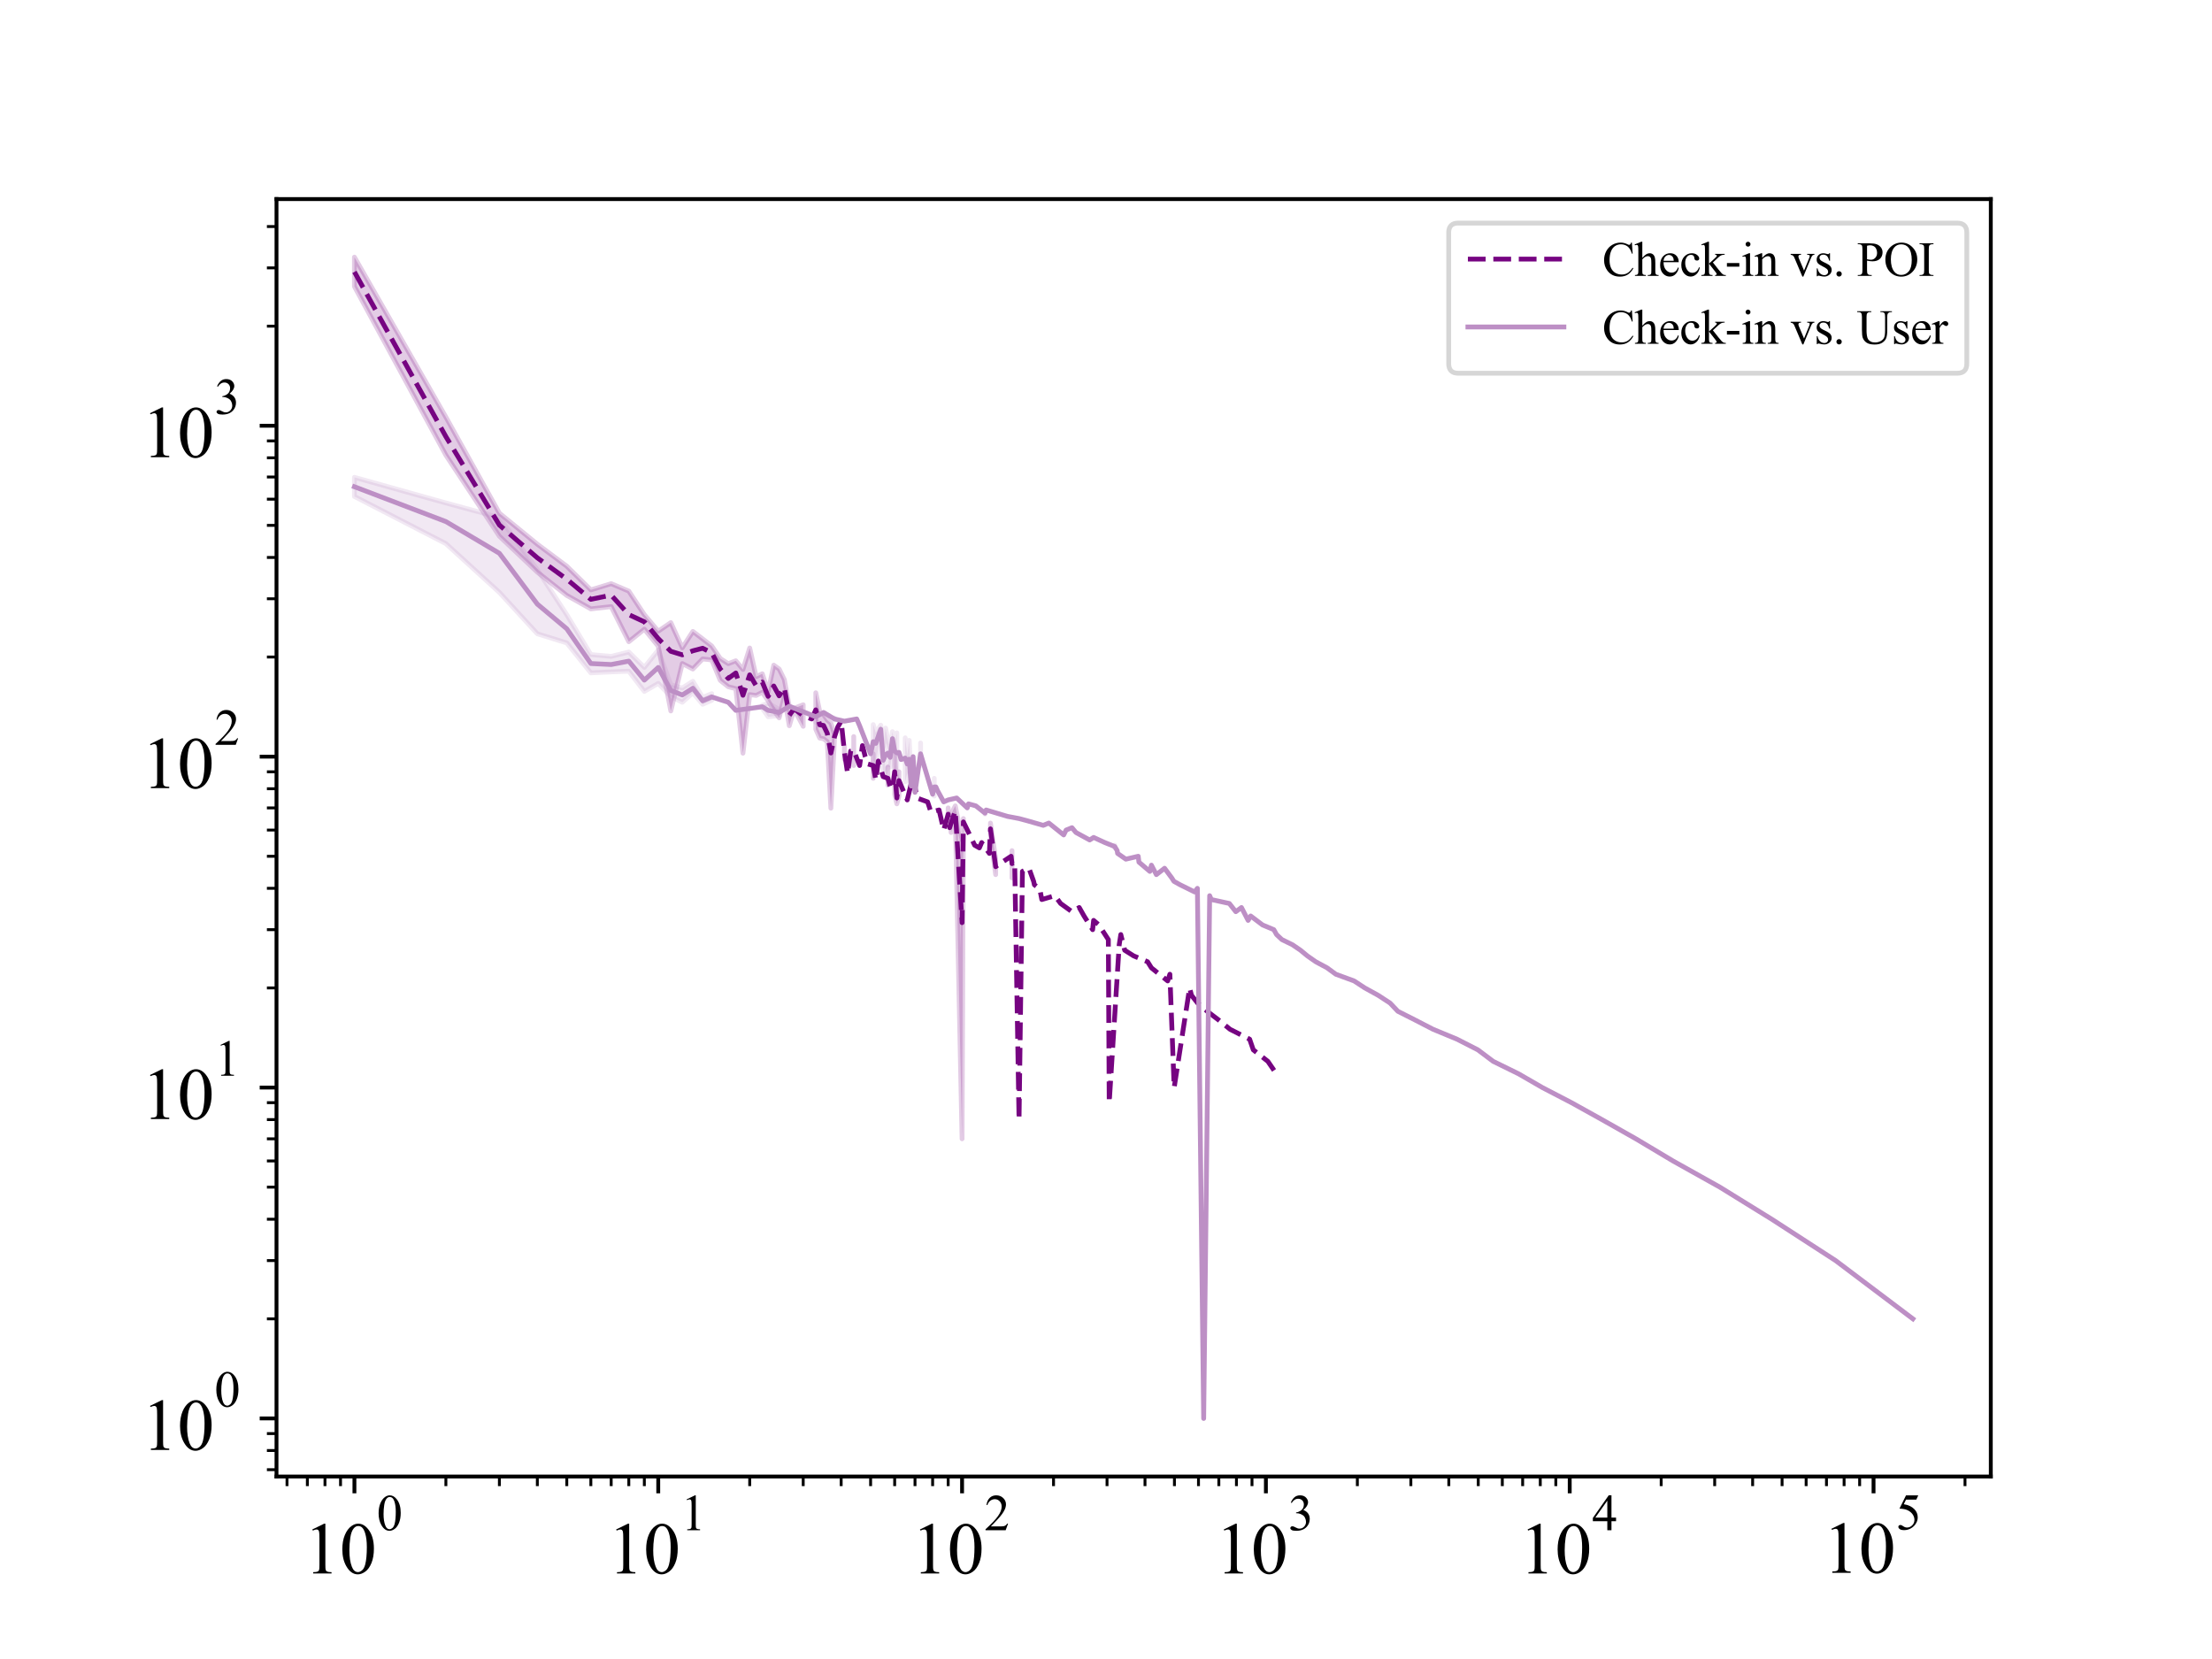 <?xml version="1.0" encoding="utf-8" standalone="no"?>
<!DOCTYPE svg PUBLIC "-//W3C//DTD SVG 1.1//EN"
  "http://www.w3.org/Graphics/SVG/1.1/DTD/svg11.dtd">
<svg xmlns:xlink="http://www.w3.org/1999/xlink" width="460.8pt" height="345.6pt" viewBox="0 0 460.8 345.6" xmlns="http://www.w3.org/2000/svg" version="1.1">
 <defs>
  <style type="text/css">*{stroke-linejoin: round; stroke-linecap: butt}</style>
 </defs>
 <g id="figure_1">
  <g id="patch_1">
   <path d="M 0 345.6 
L 460.8 345.6 
L 460.8 0 
L 0 0 
z
" style="fill: #ffffff"/>
  </g>
  <g id="axes_1">
   <g id="patch_2">
    <path d="M 57.6 307.584 
L 414.72 307.584 
L 414.72 41.472 
L 57.6 41.472 
z
" style="fill: #ffffff"/>
   </g>
   <g id="PolyCollection_1">
    <path d="M 73.833 53.568 
L 73.833 59.677 
L 92.886 94.82 
L 104.031 111.698 
L 111.938 119.188 
L 118.072 124.038 
L 123.084 126.84 
L 127.321 126.37 
L 130.991 133.679 
L 134.229 131.071 
L 137.125 134.622 
L 139.745 148.106 
L 142.136 138.224 
L 144.337 139.37 
L 146.374 137.269 
L 148.27 137.478 
L 150.044 141.739 
L 151.71 143.059 
L 153.282 143.46 
L 154.768 156.907 
L 156.178 144.698 
L 157.519 144.869 
L 158.797 144.216 
L 160.019 145.989 
L 161.189 147.982 
L 162.311 149.54 
L 163.389 145.089 
L 164.427 151.184 
L 165.426 147.766 
L 167.323 151.305 
L 167.323 146.812 
L 167.323 146.812 
L 165.426 147.551 
L 164.427 147.127 
L 163.389 141.563 
L 162.311 139.37 
L 161.189 138.567 
L 160.019 144.089 
L 158.797 140.362 
L 157.519 140.978 
L 156.178 134.988 
L 154.768 139.462 
L 153.282 137.656 
L 151.71 138.252 
L 150.044 137.174 
L 148.27 134.57 
L 146.374 133.099 
L 144.337 131.538 
L 142.136 134.948 
L 139.745 129.701 
L 137.125 131.493 
L 134.229 128.049 
L 130.991 123.142 
L 127.321 121.586 
L 123.084 122.884 
L 118.072 117.953 
L 111.938 113.365 
L 104.031 106.902 
L 92.886 86.893 
L 73.833 53.568 
z
" clip-path="url(#p68d39c1862)" style="fill: #760481; fill-opacity: 0.2; stroke: #760481; stroke-opacity: 0.2"/>
    <path d="M 169.943 144.312 
L 169.943 151.918 
L 170.763 153.754 
L 171.56 153.899 
L 172.334 154.5 
L 173.088 168.363 
L 173.821 154.231 
L 173.821 152.924 
L 173.821 152.924 
L 173.088 150.637 
L 172.334 150.001 
L 171.56 148.863 
L 170.763 148.2 
L 169.943 144.312 
z
" clip-path="url(#p68d39c1862)" style="fill: #760481; fill-opacity: 0.2; stroke: #760481; stroke-opacity: 0.2"/>
    <path d="M 175.909 155.599 
L 175.909 158.229 
L 175.909 155.599 
L 175.909 155.599 
z
" clip-path="url(#p68d39c1862)" style="fill: #760481; fill-opacity: 0.2; stroke: #760481; stroke-opacity: 0.2"/>
    <path d="M 177.85 153.44 
L 177.85 159.476 
L 177.85 153.44 
L 177.85 153.44 
z
" clip-path="url(#p68d39c1862)" style="fill: #760481; fill-opacity: 0.2; stroke: #760481; stroke-opacity: 0.2"/>
    <path d="M 181.908 157.031 
L 181.908 162.139 
L 181.908 157.031 
L 181.908 157.031 
z
" clip-path="url(#p68d39c1862)" style="fill: #760481; fill-opacity: 0.2; stroke: #760481; stroke-opacity: 0.2"/>
    <path d="M 184.966 159.797 
L 184.966 163.565 
L 184.966 159.797 
L 184.966 159.797 
z
" clip-path="url(#p68d39c1862)" style="fill: #760481; fill-opacity: 0.2; stroke: #760481; stroke-opacity: 0.2"/>
    <path d="M 186.376 156.739 
L 186.376 165.449 
L 186.83 167.458 
L 187.277 165.84 
L 187.277 160.778 
L 187.277 160.778 
L 186.83 165.062 
L 186.376 156.739 
z
" clip-path="url(#p68d39c1862)" style="fill: #760481; fill-opacity: 0.2; stroke: #760481; stroke-opacity: 0.2"/>
    <path d="M 190.217 160.448 
L 190.217 162.844 
L 190.217 160.448 
L 190.217 160.448 
z
" clip-path="url(#p68d39c1862)" style="fill: #760481; fill-opacity: 0.2; stroke: #760481; stroke-opacity: 0.2"/>
    <path d="M 197.521 168.302 
L 197.521 170.985 
L 197.521 168.302 
L 197.521 168.302 
z
" clip-path="url(#p68d39c1862)" style="fill: #760481; fill-opacity: 0.2; stroke: #760481; stroke-opacity: 0.2"/>
    <path d="M 198.125 169.613 
L 198.125 173.42 
L 199.007 170.063 
L 200.417 237.234 
L 200.69 171.935 
L 200.69 170.52 
L 200.69 170.52 
L 200.417 174.982 
L 199.007 167.877 
L 198.125 169.613 
z
" clip-path="url(#p68d39c1862)" style="fill: #760481; fill-opacity: 0.2; stroke: #760481; stroke-opacity: 0.2"/>
    <path d="M 206.33 171.456 
L 206.33 173.932 
L 207.416 182.202 
L 207.416 178.98 
L 207.416 178.98 
L 206.33 171.456 
z
" clip-path="url(#p68d39c1862)" style="fill: #760481; fill-opacity: 0.2; stroke: #760481; stroke-opacity: 0.2"/>
    <path d="M 210.819 177.201 
L 210.819 182.89 
L 210.819 177.201 
L 210.819 177.201 
z
" clip-path="url(#p68d39c1862)" style="fill: #760481; fill-opacity: 0.2; stroke: #760481; stroke-opacity: 0.2"/>
   </g>
   <g id="PolyCollection_2">
    <path d="M 73.833 99.435 
L 73.833 103.422 
L 92.886 113.248 
L 104.031 123.415 
L 111.938 132.029 
L 118.072 133.934 
L 123.084 140.167 
L 127.321 139.969 
L 130.991 139.821 
L 134.229 144.036 
L 137.125 142.362 
L 139.745 145.089 
L 142.136 146.295 
L 144.337 144.312 
L 146.374 146.708 
L 148.27 145.888 
L 148.27 144.504 
L 148.27 144.504 
L 146.374 145.287 
L 144.337 141.915 
L 142.136 143.33 
L 139.745 142.633 
L 137.125 135.413 
L 134.229 139.026 
L 130.991 135.825 
L 127.321 136.733 
L 123.084 136.354 
L 118.072 128.061 
L 111.938 118.693 
L 104.031 107.805 
L 92.886 104.773 
L 73.833 99.435 
z
" clip-path="url(#p68d39c1862)" style="fill: #bd8fc5; fill-opacity: 0.2; stroke: #bd8fc5; stroke-opacity: 0.2"/>
    <path d="M 158.797 146.917 
L 158.797 147.551 
L 160.019 149.313 
L 162.311 149.087 
L 162.311 147.766 
L 162.311 147.766 
L 160.019 146.501 
L 158.797 146.917 
z
" clip-path="url(#p68d39c1862)" style="fill: #bd8fc5; fill-opacity: 0.2; stroke: #bd8fc5; stroke-opacity: 0.2"/>
    <path d="M 169.943 148.64 
L 169.943 150.469 
L 169.943 148.64 
L 169.943 148.64 
z
" clip-path="url(#p68d39c1862)" style="fill: #bd8fc5; fill-opacity: 0.2; stroke: #bd8fc5; stroke-opacity: 0.2"/>
    <path d="M 173.821 149.54 
L 173.821 150.001 
L 173.821 149.54 
L 173.821 149.54 
z
" clip-path="url(#p68d39c1862)" style="fill: #bd8fc5; fill-opacity: 0.2; stroke: #bd8fc5; stroke-opacity: 0.2"/>
    <path d="M 181.908 150.944 
L 181.908 158.536 
L 182.442 158.846 
L 183.48 152.924 
L 183.984 161.451 
L 184.479 160.778 
L 184.966 159.797 
L 185.444 159.797 
L 185.914 156.45 
L 186.376 157.925 
L 186.83 162.489 
L 186.83 152.669 
L 186.83 152.669 
L 186.376 155.044 
L 185.914 152.417 
L 185.444 155.88 
L 184.966 154.231 
L 184.479 151.671 
L 183.984 155.599 
L 183.48 151.064 
L 182.442 152.65 
L 181.908 150.944 
z
" clip-path="url(#p68d39c1862)" style="fill: #bd8fc5; fill-opacity: 0.2; stroke: #bd8fc5; stroke-opacity: 0.2"/>
    <path d="M 188.576 153.702 
L 188.576 162.844 
L 188.995 161.113 
L 189.409 162.666 
L 189.816 164.304 
L 189.816 163.202 
L 189.816 163.202 
L 189.409 154.231 
L 188.995 157.326 
L 188.576 153.702 
z
" clip-path="url(#p68d39c1862)" style="fill: #bd8fc5; fill-opacity: 0.2; stroke: #bd8fc5; stroke-opacity: 0.2"/>
    <path d="M 191.766 154.771 
L 191.766 159.476 
L 191.766 154.771 
L 191.766 154.771 
z
" clip-path="url(#p68d39c1862)" style="fill: #bd8fc5; fill-opacity: 0.2; stroke: #bd8fc5; stroke-opacity: 0.2"/>
    <path d="M 194.625 162.139 
L 194.625 165.84 
L 194.625 162.139 
L 194.625 162.139 
z
" clip-path="url(#p68d39c1862)" style="fill: #bd8fc5; fill-opacity: 0.2; stroke: #bd8fc5; stroke-opacity: 0.2"/>
    <path d="M 205.198 169.17 
L 205.198 169.613 
L 205.198 169.17 
L 205.198 169.17 
z
" clip-path="url(#p68d39c1862)" style="fill: #bd8fc5; fill-opacity: 0.2; stroke: #bd8fc5; stroke-opacity: 0.2"/>
    <path d="M 232.217 176.071 
L 232.217 176.63 
L 232.217 176.071 
L 232.217 176.071 
z
" clip-path="url(#p68d39c1862)" style="fill: #bd8fc5; fill-opacity: 0.2; stroke: #bd8fc5; stroke-opacity: 0.2"/>
   </g>
   <g id="matplotlib.axis_1">
    <g id="xtick_1">
     <g id="line2d_1">
      <defs>
       <path id="md543e5c9d6" d="M 0 0 
L 0 3.5 
" style="stroke: #000000; stroke-width: 0.8"/>
      </defs>
      <g>
       <use xlink:href="#md543e5c9d6" x="73.833" y="307.584" style="stroke: #000000; stroke-width: 0.8"/>
      </g>
     </g>
     <g id="text_1">
      <!-- $\mathdefault{10^{0}}$ -->
      <g transform="translate(63.258 327.875) scale(0.15 -0.15)">
       <defs>
        <path id="TimesNewRomanPSMT-31" d="M 750 3822 
L 1781 4325 
L 1884 4325 
L 1884 747 
Q 1884 391 1914 303 
Q 1944 216 2037 169 
Q 2131 122 2419 116 
L 2419 0 
L 825 0 
L 825 116 
Q 1125 122 1212 167 
Q 1300 213 1334 289 
Q 1369 366 1369 747 
L 1369 3034 
Q 1369 3497 1338 3628 
Q 1316 3728 1258 3775 
Q 1200 3822 1119 3822 
Q 1003 3822 797 3725 
L 750 3822 
z
" transform="scale(0.016)"/>
        <path id="TimesNewRomanPSMT-30" d="M 231 2094 
Q 231 2819 450 3342 
Q 669 3866 1031 4122 
Q 1313 4325 1613 4325 
Q 2100 4325 2488 3828 
Q 2972 3213 2972 2159 
Q 2972 1422 2759 906 
Q 2547 391 2217 158 
Q 1888 -75 1581 -75 
Q 975 -75 572 641 
Q 231 1244 231 2094 
z
M 844 2016 
Q 844 1141 1059 588 
Q 1238 122 1591 122 
Q 1759 122 1940 273 
Q 2122 425 2216 781 
Q 2359 1319 2359 2297 
Q 2359 3022 2209 3506 
Q 2097 3866 1919 4016 
Q 1791 4119 1609 4119 
Q 1397 4119 1231 3928 
Q 1006 3669 925 3112 
Q 844 2556 844 2016 
z
" transform="scale(0.016)"/>
       </defs>
       <use xlink:href="#TimesNewRomanPSMT-31" transform="translate(0 0.583)"/>
       <use xlink:href="#TimesNewRomanPSMT-30" transform="translate(50 0.583)"/>
       <use xlink:href="#TimesNewRomanPSMT-30" transform="translate(101.503 60.695) scale(0.7)"/>
      </g>
     </g>
    </g>
    <g id="xtick_2">
     <g id="line2d_2">
      <g>
       <use xlink:href="#md543e5c9d6" x="137.125" y="307.584" style="stroke: #000000; stroke-width: 0.8"/>
      </g>
     </g>
     <g id="text_2">
      <!-- $\mathdefault{10^{1}}$ -->
      <g transform="translate(126.55 327.875) scale(0.15 -0.15)">
       <use xlink:href="#TimesNewRomanPSMT-31" transform="translate(0 0.583)"/>
       <use xlink:href="#TimesNewRomanPSMT-30" transform="translate(50 0.583)"/>
       <use xlink:href="#TimesNewRomanPSMT-31" transform="translate(101.503 60.695) scale(0.7)"/>
      </g>
     </g>
    </g>
    <g id="xtick_3">
     <g id="line2d_3">
      <g>
       <use xlink:href="#md543e5c9d6" x="200.417" y="307.584" style="stroke: #000000; stroke-width: 0.8"/>
      </g>
     </g>
     <g id="text_3">
      <!-- $\mathdefault{10^{2}}$ -->
      <g transform="translate(189.842 327.875) scale(0.15 -0.15)">
       <defs>
        <path id="TimesNewRomanPSMT-32" d="M 2934 816 
L 2638 0 
L 138 0 
L 138 116 
Q 1241 1122 1691 1759 
Q 2141 2397 2141 2925 
Q 2141 3328 1894 3587 
Q 1647 3847 1303 3847 
Q 991 3847 742 3664 
Q 494 3481 375 3128 
L 259 3128 
Q 338 3706 661 4015 
Q 984 4325 1469 4325 
Q 1984 4325 2329 3994 
Q 2675 3663 2675 3213 
Q 2675 2891 2525 2569 
Q 2294 2063 1775 1497 
Q 997 647 803 472 
L 1909 472 
Q 2247 472 2383 497 
Q 2519 522 2628 598 
Q 2738 675 2819 816 
L 2934 816 
z
" transform="scale(0.016)"/>
       </defs>
       <use xlink:href="#TimesNewRomanPSMT-31" transform="translate(0 0.583)"/>
       <use xlink:href="#TimesNewRomanPSMT-30" transform="translate(50 0.583)"/>
       <use xlink:href="#TimesNewRomanPSMT-32" transform="translate(101.503 60.695) scale(0.7)"/>
      </g>
     </g>
    </g>
    <g id="xtick_4">
     <g id="line2d_4">
      <g>
       <use xlink:href="#md543e5c9d6" x="263.709" y="307.584" style="stroke: #000000; stroke-width: 0.8"/>
      </g>
     </g>
     <g id="text_4">
      <!-- $\mathdefault{10^{3}}$ -->
      <g transform="translate(253.134 327.875) scale(0.15 -0.15)">
       <defs>
        <path id="TimesNewRomanPSMT-33" d="M 325 3431 
Q 506 3859 782 4092 
Q 1059 4325 1472 4325 
Q 1981 4325 2253 3994 
Q 2459 3747 2459 3466 
Q 2459 3003 1878 2509 
Q 2269 2356 2469 2072 
Q 2669 1788 2669 1403 
Q 2669 853 2319 450 
Q 1863 -75 997 -75 
Q 569 -75 414 31 
Q 259 138 259 259 
Q 259 350 332 419 
Q 406 488 509 488 
Q 588 488 669 463 
Q 722 447 909 348 
Q 1097 250 1169 231 
Q 1284 197 1416 197 
Q 1734 197 1970 444 
Q 2206 691 2206 1028 
Q 2206 1275 2097 1509 
Q 2016 1684 1919 1775 
Q 1784 1900 1550 2001 
Q 1316 2103 1072 2103 
L 972 2103 
L 972 2197 
Q 1219 2228 1467 2375 
Q 1716 2522 1828 2728 
Q 1941 2934 1941 3181 
Q 1941 3503 1739 3701 
Q 1538 3900 1238 3900 
Q 753 3900 428 3381 
L 325 3431 
z
" transform="scale(0.016)"/>
       </defs>
       <use xlink:href="#TimesNewRomanPSMT-31" transform="translate(0 0.583)"/>
       <use xlink:href="#TimesNewRomanPSMT-30" transform="translate(50 0.583)"/>
       <use xlink:href="#TimesNewRomanPSMT-33" transform="translate(101.503 60.695) scale(0.7)"/>
      </g>
     </g>
    </g>
    <g id="xtick_5">
     <g id="line2d_5">
      <g>
       <use xlink:href="#md543e5c9d6" x="327.001" y="307.584" style="stroke: #000000; stroke-width: 0.8"/>
      </g>
     </g>
     <g id="text_5">
      <!-- $\mathdefault{10^{4}}$ -->
      <g transform="translate(316.426 327.875) scale(0.15 -0.15)">
       <defs>
        <path id="TimesNewRomanPSMT-34" d="M 2978 1563 
L 2978 1119 
L 2409 1119 
L 2409 0 
L 1894 0 
L 1894 1119 
L 100 1119 
L 100 1519 
L 2066 4325 
L 2409 4325 
L 2409 1563 
L 2978 1563 
z
M 1894 1563 
L 1894 3666 
L 406 1563 
L 1894 1563 
z
" transform="scale(0.016)"/>
       </defs>
       <use xlink:href="#TimesNewRomanPSMT-31" transform="translate(0 0.583)"/>
       <use xlink:href="#TimesNewRomanPSMT-30" transform="translate(50 0.583)"/>
       <use xlink:href="#TimesNewRomanPSMT-34" transform="translate(101.503 60.695) scale(0.7)"/>
      </g>
     </g>
    </g>
    <g id="xtick_6">
     <g id="line2d_6">
      <g>
       <use xlink:href="#md543e5c9d6" x="390.293" y="307.584" style="stroke: #000000; stroke-width: 0.8"/>
      </g>
     </g>
     <g id="text_6">
      <!-- $\mathdefault{10^{5}}$ -->
      <g transform="translate(379.718 327.725) scale(0.15 -0.15)">
       <defs>
        <path id="TimesNewRomanPSMT-35" d="M 2778 4238 
L 2534 3706 
L 1259 3706 
L 981 3138 
Q 1809 3016 2294 2522 
Q 2709 2097 2709 1522 
Q 2709 1188 2573 903 
Q 2438 619 2231 419 
Q 2025 219 1772 97 
Q 1413 -75 1034 -75 
Q 653 -75 479 54 
Q 306 184 306 341 
Q 306 428 378 495 
Q 450 563 559 563 
Q 641 563 702 538 
Q 763 513 909 409 
Q 1144 247 1384 247 
Q 1750 247 2026 523 
Q 2303 800 2303 1197 
Q 2303 1581 2056 1914 
Q 1809 2247 1375 2428 
Q 1034 2569 447 2591 
L 1259 4238 
L 2778 4238 
z
" transform="scale(0.016)"/>
       </defs>
       <use xlink:href="#TimesNewRomanPSMT-31" transform="translate(0 0.534)"/>
       <use xlink:href="#TimesNewRomanPSMT-30" transform="translate(50 0.534)"/>
       <use xlink:href="#TimesNewRomanPSMT-35" transform="translate(101.503 60.647) scale(0.7)"/>
      </g>
     </g>
    </g>
    <g id="xtick_7">
     <g id="line2d_7">
      <defs>
       <path id="m4987212503" d="M 0 0 
L 0 2 
" style="stroke: #000000; stroke-width: 0.6"/>
      </defs>
      <g>
       <use xlink:href="#m4987212503" x="59.791" y="307.584" style="stroke: #000000; stroke-width: 0.6"/>
      </g>
     </g>
    </g>
    <g id="xtick_8">
     <g id="line2d_8">
      <g>
       <use xlink:href="#m4987212503" x="64.029" y="307.584" style="stroke: #000000; stroke-width: 0.6"/>
      </g>
     </g>
    </g>
    <g id="xtick_9">
     <g id="line2d_9">
      <g>
       <use xlink:href="#m4987212503" x="67.699" y="307.584" style="stroke: #000000; stroke-width: 0.6"/>
      </g>
     </g>
    </g>
    <g id="xtick_10">
     <g id="line2d_10">
      <g>
       <use xlink:href="#m4987212503" x="70.937" y="307.584" style="stroke: #000000; stroke-width: 0.6"/>
      </g>
     </g>
    </g>
    <g id="xtick_11">
     <g id="line2d_11">
      <g>
       <use xlink:href="#m4987212503" x="92.886" y="307.584" style="stroke: #000000; stroke-width: 0.6"/>
      </g>
     </g>
    </g>
    <g id="xtick_12">
     <g id="line2d_12">
      <g>
       <use xlink:href="#m4987212503" x="104.031" y="307.584" style="stroke: #000000; stroke-width: 0.6"/>
      </g>
     </g>
    </g>
    <g id="xtick_13">
     <g id="line2d_13">
      <g>
       <use xlink:href="#m4987212503" x="111.938" y="307.584" style="stroke: #000000; stroke-width: 0.6"/>
      </g>
     </g>
    </g>
    <g id="xtick_14">
     <g id="line2d_14">
      <g>
       <use xlink:href="#m4987212503" x="118.072" y="307.584" style="stroke: #000000; stroke-width: 0.6"/>
      </g>
     </g>
    </g>
    <g id="xtick_15">
     <g id="line2d_15">
      <g>
       <use xlink:href="#m4987212503" x="123.084" y="307.584" style="stroke: #000000; stroke-width: 0.6"/>
      </g>
     </g>
    </g>
    <g id="xtick_16">
     <g id="line2d_16">
      <g>
       <use xlink:href="#m4987212503" x="127.321" y="307.584" style="stroke: #000000; stroke-width: 0.6"/>
      </g>
     </g>
    </g>
    <g id="xtick_17">
     <g id="line2d_17">
      <g>
       <use xlink:href="#m4987212503" x="130.991" y="307.584" style="stroke: #000000; stroke-width: 0.6"/>
      </g>
     </g>
    </g>
    <g id="xtick_18">
     <g id="line2d_18">
      <g>
       <use xlink:href="#m4987212503" x="134.229" y="307.584" style="stroke: #000000; stroke-width: 0.6"/>
      </g>
     </g>
    </g>
    <g id="xtick_19">
     <g id="line2d_19">
      <g>
       <use xlink:href="#m4987212503" x="156.178" y="307.584" style="stroke: #000000; stroke-width: 0.6"/>
      </g>
     </g>
    </g>
    <g id="xtick_20">
     <g id="line2d_20">
      <g>
       <use xlink:href="#m4987212503" x="167.323" y="307.584" style="stroke: #000000; stroke-width: 0.6"/>
      </g>
     </g>
    </g>
    <g id="xtick_21">
     <g id="line2d_21">
      <g>
       <use xlink:href="#m4987212503" x="175.23" y="307.584" style="stroke: #000000; stroke-width: 0.6"/>
      </g>
     </g>
    </g>
    <g id="xtick_22">
     <g id="line2d_22">
      <g>
       <use xlink:href="#m4987212503" x="181.364" y="307.584" style="stroke: #000000; stroke-width: 0.6"/>
      </g>
     </g>
    </g>
    <g id="xtick_23">
     <g id="line2d_23">
      <g>
       <use xlink:href="#m4987212503" x="186.376" y="307.584" style="stroke: #000000; stroke-width: 0.6"/>
      </g>
     </g>
    </g>
    <g id="xtick_24">
     <g id="line2d_24">
      <g>
       <use xlink:href="#m4987212503" x="190.613" y="307.584" style="stroke: #000000; stroke-width: 0.6"/>
      </g>
     </g>
    </g>
    <g id="xtick_25">
     <g id="line2d_25">
      <g>
       <use xlink:href="#m4987212503" x="194.283" y="307.584" style="stroke: #000000; stroke-width: 0.6"/>
      </g>
     </g>
    </g>
    <g id="xtick_26">
     <g id="line2d_26">
      <g>
       <use xlink:href="#m4987212503" x="197.521" y="307.584" style="stroke: #000000; stroke-width: 0.6"/>
      </g>
     </g>
    </g>
    <g id="xtick_27">
     <g id="line2d_27">
      <g>
       <use xlink:href="#m4987212503" x="219.47" y="307.584" style="stroke: #000000; stroke-width: 0.6"/>
      </g>
     </g>
    </g>
    <g id="xtick_28">
     <g id="line2d_28">
      <g>
       <use xlink:href="#m4987212503" x="230.615" y="307.584" style="stroke: #000000; stroke-width: 0.6"/>
      </g>
     </g>
    </g>
    <g id="xtick_29">
     <g id="line2d_29">
      <g>
       <use xlink:href="#m4987212503" x="238.523" y="307.584" style="stroke: #000000; stroke-width: 0.6"/>
      </g>
     </g>
    </g>
    <g id="xtick_30">
     <g id="line2d_30">
      <g>
       <use xlink:href="#m4987212503" x="244.656" y="307.584" style="stroke: #000000; stroke-width: 0.6"/>
      </g>
     </g>
    </g>
    <g id="xtick_31">
     <g id="line2d_31">
      <g>
       <use xlink:href="#m4987212503" x="249.668" y="307.584" style="stroke: #000000; stroke-width: 0.6"/>
      </g>
     </g>
    </g>
    <g id="xtick_32">
     <g id="line2d_32">
      <g>
       <use xlink:href="#m4987212503" x="253.905" y="307.584" style="stroke: #000000; stroke-width: 0.6"/>
      </g>
     </g>
    </g>
    <g id="xtick_33">
     <g id="line2d_33">
      <g>
       <use xlink:href="#m4987212503" x="257.575" y="307.584" style="stroke: #000000; stroke-width: 0.6"/>
      </g>
     </g>
    </g>
    <g id="xtick_34">
     <g id="line2d_34">
      <g>
       <use xlink:href="#m4987212503" x="260.813" y="307.584" style="stroke: #000000; stroke-width: 0.6"/>
      </g>
     </g>
    </g>
    <g id="xtick_35">
     <g id="line2d_35">
      <g>
       <use xlink:href="#m4987212503" x="282.762" y="307.584" style="stroke: #000000; stroke-width: 0.6"/>
      </g>
     </g>
    </g>
    <g id="xtick_36">
     <g id="line2d_36">
      <g>
       <use xlink:href="#m4987212503" x="293.907" y="307.584" style="stroke: #000000; stroke-width: 0.6"/>
      </g>
     </g>
    </g>
    <g id="xtick_37">
     <g id="line2d_37">
      <g>
       <use xlink:href="#m4987212503" x="301.815" y="307.584" style="stroke: #000000; stroke-width: 0.6"/>
      </g>
     </g>
    </g>
    <g id="xtick_38">
     <g id="line2d_38">
      <g>
       <use xlink:href="#m4987212503" x="307.948" y="307.584" style="stroke: #000000; stroke-width: 0.6"/>
      </g>
     </g>
    </g>
    <g id="xtick_39">
     <g id="line2d_39">
      <g>
       <use xlink:href="#m4987212503" x="312.96" y="307.584" style="stroke: #000000; stroke-width: 0.6"/>
      </g>
     </g>
    </g>
    <g id="xtick_40">
     <g id="line2d_40">
      <g>
       <use xlink:href="#m4987212503" x="317.197" y="307.584" style="stroke: #000000; stroke-width: 0.6"/>
      </g>
     </g>
    </g>
    <g id="xtick_41">
     <g id="line2d_41">
      <g>
       <use xlink:href="#m4987212503" x="320.867" y="307.584" style="stroke: #000000; stroke-width: 0.6"/>
      </g>
     </g>
    </g>
    <g id="xtick_42">
     <g id="line2d_42">
      <g>
       <use xlink:href="#m4987212503" x="324.105" y="307.584" style="stroke: #000000; stroke-width: 0.6"/>
      </g>
     </g>
    </g>
    <g id="xtick_43">
     <g id="line2d_43">
      <g>
       <use xlink:href="#m4987212503" x="346.054" y="307.584" style="stroke: #000000; stroke-width: 0.6"/>
      </g>
     </g>
    </g>
    <g id="xtick_44">
     <g id="line2d_44">
      <g>
       <use xlink:href="#m4987212503" x="357.199" y="307.584" style="stroke: #000000; stroke-width: 0.6"/>
      </g>
     </g>
    </g>
    <g id="xtick_45">
     <g id="line2d_45">
      <g>
       <use xlink:href="#m4987212503" x="365.107" y="307.584" style="stroke: #000000; stroke-width: 0.6"/>
      </g>
     </g>
    </g>
    <g id="xtick_46">
     <g id="line2d_46">
      <g>
       <use xlink:href="#m4987212503" x="371.24" y="307.584" style="stroke: #000000; stroke-width: 0.6"/>
      </g>
     </g>
    </g>
    <g id="xtick_47">
     <g id="line2d_47">
      <g>
       <use xlink:href="#m4987212503" x="376.252" y="307.584" style="stroke: #000000; stroke-width: 0.6"/>
      </g>
     </g>
    </g>
    <g id="xtick_48">
     <g id="line2d_48">
      <g>
       <use xlink:href="#m4987212503" x="380.489" y="307.584" style="stroke: #000000; stroke-width: 0.6"/>
      </g>
     </g>
    </g>
    <g id="xtick_49">
     <g id="line2d_49">
      <g>
       <use xlink:href="#m4987212503" x="384.16" y="307.584" style="stroke: #000000; stroke-width: 0.6"/>
      </g>
     </g>
    </g>
    <g id="xtick_50">
     <g id="line2d_50">
      <g>
       <use xlink:href="#m4987212503" x="387.397" y="307.584" style="stroke: #000000; stroke-width: 0.6"/>
      </g>
     </g>
    </g>
    <g id="xtick_51">
     <g id="line2d_51">
      <g>
       <use xlink:href="#m4987212503" x="409.346" y="307.584" style="stroke: #000000; stroke-width: 0.6"/>
      </g>
     </g>
    </g>
   </g>
   <g id="matplotlib.axis_2">
    <g id="ytick_1">
     <g id="line2d_52">
      <defs>
       <path id="me69a39ac70" d="M 0 0 
L -3.5 0 
" style="stroke: #000000; stroke-width: 0.8"/>
      </defs>
      <g>
       <use xlink:href="#me69a39ac70" x="57.6" y="295.488" style="stroke: #000000; stroke-width: 0.8"/>
      </g>
     </g>
     <g id="text_7">
      <!-- $\mathdefault{10^{0}}$ -->
      <g transform="translate(29.45 302.134) scale(0.15 -0.15)">
       <use xlink:href="#TimesNewRomanPSMT-31" transform="translate(0 0.583)"/>
       <use xlink:href="#TimesNewRomanPSMT-30" transform="translate(50 0.583)"/>
       <use xlink:href="#TimesNewRomanPSMT-30" transform="translate(101.503 60.695) scale(0.7)"/>
      </g>
     </g>
    </g>
    <g id="ytick_2">
     <g id="line2d_53">
      <g>
       <use xlink:href="#me69a39ac70" x="57.6" y="226.556" style="stroke: #000000; stroke-width: 0.8"/>
      </g>
     </g>
     <g id="text_8">
      <!-- $\mathdefault{10^{1}}$ -->
      <g transform="translate(29.45 233.202) scale(0.15 -0.15)">
       <use xlink:href="#TimesNewRomanPSMT-31" transform="translate(0 0.583)"/>
       <use xlink:href="#TimesNewRomanPSMT-30" transform="translate(50 0.583)"/>
       <use xlink:href="#TimesNewRomanPSMT-31" transform="translate(101.503 60.695) scale(0.7)"/>
      </g>
     </g>
    </g>
    <g id="ytick_3">
     <g id="line2d_54">
      <g>
       <use xlink:href="#me69a39ac70" x="57.6" y="157.624" style="stroke: #000000; stroke-width: 0.8"/>
      </g>
     </g>
     <g id="text_9">
      <!-- $\mathdefault{10^{2}}$ -->
      <g transform="translate(29.45 164.27) scale(0.15 -0.15)">
       <use xlink:href="#TimesNewRomanPSMT-31" transform="translate(0 0.583)"/>
       <use xlink:href="#TimesNewRomanPSMT-30" transform="translate(50 0.583)"/>
       <use xlink:href="#TimesNewRomanPSMT-32" transform="translate(101.503 60.695) scale(0.7)"/>
      </g>
     </g>
    </g>
    <g id="ytick_4">
     <g id="line2d_55">
      <g>
       <use xlink:href="#me69a39ac70" x="57.6" y="88.692" style="stroke: #000000; stroke-width: 0.8"/>
      </g>
     </g>
     <g id="text_10">
      <!-- $\mathdefault{10^{3}}$ -->
      <g transform="translate(29.45 95.338) scale(0.15 -0.15)">
       <use xlink:href="#TimesNewRomanPSMT-31" transform="translate(0 0.583)"/>
       <use xlink:href="#TimesNewRomanPSMT-30" transform="translate(50 0.583)"/>
       <use xlink:href="#TimesNewRomanPSMT-33" transform="translate(101.503 60.695) scale(0.7)"/>
      </g>
     </g>
    </g>
    <g id="ytick_5">
     <g id="line2d_56">
      <defs>
       <path id="m23d10e426b" d="M 0 0 
L -2 0 
" style="stroke: #000000; stroke-width: 0.6"/>
      </defs>
      <g>
       <use xlink:href="#m23d10e426b" x="57.6" y="306.166" style="stroke: #000000; stroke-width: 0.6"/>
      </g>
     </g>
    </g>
    <g id="ytick_6">
     <g id="line2d_57">
      <g>
       <use xlink:href="#m23d10e426b" x="57.6" y="302.168" style="stroke: #000000; stroke-width: 0.6"/>
      </g>
     </g>
    </g>
    <g id="ytick_7">
     <g id="line2d_58">
      <g>
       <use xlink:href="#m23d10e426b" x="57.6" y="298.642" style="stroke: #000000; stroke-width: 0.6"/>
      </g>
     </g>
    </g>
    <g id="ytick_8">
     <g id="line2d_59">
      <g>
       <use xlink:href="#m23d10e426b" x="57.6" y="274.737" style="stroke: #000000; stroke-width: 0.6"/>
      </g>
     </g>
    </g>
    <g id="ytick_9">
     <g id="line2d_60">
      <g>
       <use xlink:href="#m23d10e426b" x="57.6" y="262.599" style="stroke: #000000; stroke-width: 0.6"/>
      </g>
     </g>
    </g>
    <g id="ytick_10">
     <g id="line2d_61">
      <g>
       <use xlink:href="#m23d10e426b" x="57.6" y="253.987" style="stroke: #000000; stroke-width: 0.6"/>
      </g>
     </g>
    </g>
    <g id="ytick_11">
     <g id="line2d_62">
      <g>
       <use xlink:href="#m23d10e426b" x="57.6" y="247.307" style="stroke: #000000; stroke-width: 0.6"/>
      </g>
     </g>
    </g>
    <g id="ytick_12">
     <g id="line2d_63">
      <g>
       <use xlink:href="#m23d10e426b" x="57.6" y="241.849" style="stroke: #000000; stroke-width: 0.6"/>
      </g>
     </g>
    </g>
    <g id="ytick_13">
     <g id="line2d_64">
      <g>
       <use xlink:href="#m23d10e426b" x="57.6" y="237.234" style="stroke: #000000; stroke-width: 0.6"/>
      </g>
     </g>
    </g>
    <g id="ytick_14">
     <g id="line2d_65">
      <g>
       <use xlink:href="#m23d10e426b" x="57.6" y="233.236" style="stroke: #000000; stroke-width: 0.6"/>
      </g>
     </g>
    </g>
    <g id="ytick_15">
     <g id="line2d_66">
      <g>
       <use xlink:href="#m23d10e426b" x="57.6" y="229.71" style="stroke: #000000; stroke-width: 0.6"/>
      </g>
     </g>
    </g>
    <g id="ytick_16">
     <g id="line2d_67">
      <g>
       <use xlink:href="#m23d10e426b" x="57.6" y="205.805" style="stroke: #000000; stroke-width: 0.6"/>
      </g>
     </g>
    </g>
    <g id="ytick_17">
     <g id="line2d_68">
      <g>
       <use xlink:href="#m23d10e426b" x="57.6" y="193.667" style="stroke: #000000; stroke-width: 0.6"/>
      </g>
     </g>
    </g>
    <g id="ytick_18">
     <g id="line2d_69">
      <g>
       <use xlink:href="#m23d10e426b" x="57.6" y="185.055" style="stroke: #000000; stroke-width: 0.6"/>
      </g>
     </g>
    </g>
    <g id="ytick_19">
     <g id="line2d_70">
      <g>
       <use xlink:href="#m23d10e426b" x="57.6" y="178.375" style="stroke: #000000; stroke-width: 0.6"/>
      </g>
     </g>
    </g>
    <g id="ytick_20">
     <g id="line2d_71">
      <g>
       <use xlink:href="#m23d10e426b" x="57.6" y="172.917" style="stroke: #000000; stroke-width: 0.6"/>
      </g>
     </g>
    </g>
    <g id="ytick_21">
     <g id="line2d_72">
      <g>
       <use xlink:href="#m23d10e426b" x="57.6" y="168.302" style="stroke: #000000; stroke-width: 0.6"/>
      </g>
     </g>
    </g>
    <g id="ytick_22">
     <g id="line2d_73">
      <g>
       <use xlink:href="#m23d10e426b" x="57.6" y="164.304" style="stroke: #000000; stroke-width: 0.6"/>
      </g>
     </g>
    </g>
    <g id="ytick_23">
     <g id="line2d_74">
      <g>
       <use xlink:href="#m23d10e426b" x="57.6" y="160.778" style="stroke: #000000; stroke-width: 0.6"/>
      </g>
     </g>
    </g>
    <g id="ytick_24">
     <g id="line2d_75">
      <g>
       <use xlink:href="#m23d10e426b" x="57.6" y="136.874" style="stroke: #000000; stroke-width: 0.6"/>
      </g>
     </g>
    </g>
    <g id="ytick_25">
     <g id="line2d_76">
      <g>
       <use xlink:href="#m23d10e426b" x="57.6" y="124.735" style="stroke: #000000; stroke-width: 0.6"/>
      </g>
     </g>
    </g>
    <g id="ytick_26">
     <g id="line2d_77">
      <g>
       <use xlink:href="#m23d10e426b" x="57.6" y="116.123" style="stroke: #000000; stroke-width: 0.6"/>
      </g>
     </g>
    </g>
    <g id="ytick_27">
     <g id="line2d_78">
      <g>
       <use xlink:href="#m23d10e426b" x="57.6" y="109.443" style="stroke: #000000; stroke-width: 0.6"/>
      </g>
     </g>
    </g>
    <g id="ytick_28">
     <g id="line2d_79">
      <g>
       <use xlink:href="#m23d10e426b" x="57.6" y="103.985" style="stroke: #000000; stroke-width: 0.6"/>
      </g>
     </g>
    </g>
    <g id="ytick_29">
     <g id="line2d_80">
      <g>
       <use xlink:href="#m23d10e426b" x="57.6" y="99.37" style="stroke: #000000; stroke-width: 0.6"/>
      </g>
     </g>
    </g>
    <g id="ytick_30">
     <g id="line2d_81">
      <g>
       <use xlink:href="#m23d10e426b" x="57.6" y="95.372" style="stroke: #000000; stroke-width: 0.6"/>
      </g>
     </g>
    </g>
    <g id="ytick_31">
     <g id="line2d_82">
      <g>
       <use xlink:href="#m23d10e426b" x="57.6" y="91.846" style="stroke: #000000; stroke-width: 0.6"/>
      </g>
     </g>
    </g>
    <g id="ytick_32">
     <g id="line2d_83">
      <g>
       <use xlink:href="#m23d10e426b" x="57.6" y="67.942" style="stroke: #000000; stroke-width: 0.6"/>
      </g>
     </g>
    </g>
    <g id="ytick_33">
     <g id="line2d_84">
      <g>
       <use xlink:href="#m23d10e426b" x="57.6" y="55.803" style="stroke: #000000; stroke-width: 0.6"/>
      </g>
     </g>
    </g>
    <g id="ytick_34">
     <g id="line2d_85">
      <g>
       <use xlink:href="#m23d10e426b" x="57.6" y="47.191" style="stroke: #000000; stroke-width: 0.6"/>
      </g>
     </g>
    </g>
   </g>
   <g id="line2d_86">
    <path d="M 73.833 56.639 
L 92.886 90.956 
L 104.031 109.38 
L 111.938 116.207 
L 118.072 120.662 
L 123.084 124.849 
L 127.321 123.977 
L 130.991 128.038 
L 134.229 129.535 
L 137.125 133.033 
L 139.745 135.679 
L 142.136 136.414 
L 144.337 135.574 
L 146.374 135.041 
L 148.27 135.989 
L 150.044 139.37 
L 151.71 141.331 
L 153.282 140.195 
L 154.768 144.837 
L 156.178 140.587 
L 157.519 142.86 
L 158.797 142.093 
L 160.019 145.057 
L 161.189 142.906 
L 162.311 144.958 
L 163.389 143.274 
L 164.427 149.012 
L 165.426 147.658 
L 167.323 149.087 
L 169.097 149.77 
L 169.943 147.874 
L 170.763 150.992 
L 171.56 151.124 
L 172.334 152.754 
L 173.088 156.864 
L 173.821 153.571 
L 174.535 151.427 
L 175.23 150.234 
L 175.909 156.643 
L 176.572 161.113 
L 177.218 156.45 
L 177.85 156.306 
L 178.468 157.925 
L 179.072 159.476 
L 179.663 155.32 
L 180.242 157.624 
L 180.809 159.16 
L 181.908 159.476 
L 182.442 162.489 
L 182.966 158.536 
L 183.984 161.793 
L 184.966 162.139 
L 185.444 163.932 
L 185.914 164.304 
L 186.376 160.778 
L 186.83 166.236 
L 187.277 162.607 
L 188.15 164.681 
L 188.995 166.638 
L 190.217 161.622 
L 191.003 166.236 
L 193.233 167.046 
L 193.938 169.17 
L 195.624 168.733 
L 196.589 172.917 
L 197.521 169.613 
L 197.825 172.422 
L 198.125 171.456 
L 199.007 168.95 
L 200.417 192.207 
L 200.69 171.219 
L 202.277 174.452 
L 203.037 176.071 
L 204.019 176.63 
L 204.497 175.521 
L 206.107 177.782 
L 206.33 172.668 
L 207.416 180.547 
L 207.839 180.227 
L 210.63 178.375 
L 210.819 179.91 
L 211.378 179.597 
L 212.285 233.236 
L 212.99 181.529 
L 214.348 180.871 
L 215.324 183.594 
L 215.483 184.316 
L 216.421 185.055 
L 216.726 185.813 
L 217.028 187.389 
L 219.743 186.59 
L 220.941 188.209 
L 223.311 189.92 
L 224.823 189.052 
L 225.822 190.814 
L 227.617 193.667 
L 227.82 191.735 
L 228.914 192.686 
L 230.888 195.733 
L 231.069 229.71 
L 233.151 196.821 
L 233.484 194.682 
L 234.297 197.951 
L 236.156 199.125 
L 239.067 200.347 
L 239.864 201.621 
L 243.246 204.345 
L 243.705 202.952 
L 244.601 226.556 
L 247.82 205.805 
L 248.21 207.341 
L 249.484 208.96 
L 251.485 210.671 
L 253.866 212.486 
L 256.238 214.418 
L 260.32 216.483 
L 261.086 218.702 
L 264.118 221.098 
L 265.901 223.703 
" clip-path="url(#p68d39c1862)" style="fill: none; stroke-dasharray: 3.7,1.6; stroke-dashoffset: 0; stroke: #760481"/>
   </g>
   <g id="line2d_87">
    <path d="M 73.833 101.399 
L 92.886 108.652 
L 104.031 115.263 
L 111.938 125.849 
L 118.072 130.988 
L 123.084 138.226 
L 127.321 138.432 
L 130.991 137.728 
L 134.229 141.68 
L 137.125 139.046 
L 139.745 143.836 
L 142.136 144.776 
L 144.337 143.367 
L 146.374 145.989 
L 148.27 145.188 
L 151.71 146.295 
L 153.282 147.982 
L 158.797 147.232 
L 160.019 147.982 
L 162.311 148.419 
L 164.427 147.127 
L 169.943 149.313 
L 171.56 148.419 
L 173.821 149.77 
L 175.909 150.234 
L 178.468 149.77 
L 179.072 151.184 
L 181.364 157.031 
L 181.908 154.5 
L 182.442 154.862 
L 183.48 151.918 
L 183.984 158.382 
L 184.479 157.228 
L 184.966 156.885 
L 185.444 157.774 
L 185.914 153.877 
L 186.376 156.45 
L 186.83 156.836 
L 187.277 156.739 
L 187.717 158.229 
L 188.576 157.925 
L 188.995 159.16 
L 189.409 158.153 
L 189.816 163.748 
L 190.217 157.624 
L 190.613 165.062 
L 191.766 157.031 
L 194.283 165.449 
L 194.625 163.932 
L 194.962 163.932 
L 195.295 164.681 
L 196.589 167.046 
L 197.521 166.638 
L 199.295 166.236 
L 201.495 168.302 
L 201.758 167.458 
L 203.286 167.877 
L 205.198 169.391 
L 205.428 168.733 
L 209.861 170.063 
L 212.285 170.52 
L 214.015 170.985 
L 217.327 171.935 
L 218.49 171.456 
L 221.585 173.932 
L 222.09 172.917 
L 223.311 172.422 
L 224.136 173.42 
L 226.997 174.982 
L 227.82 174.452 
L 230.153 175.521 
L 232.217 176.349 
L 232.73 177.201 
L 232.815 177.782 
L 234.536 178.98 
L 237.113 178.375 
L 237.257 179.597 
L 239.534 181.529 
L 239.864 180.227 
L 240.891 182.202 
L 242.602 180.871 
L 244.101 182.89 
L 244.546 183.594 
L 245.84 184.316 
L 248.878 185.813 
L 249.438 185.055 
L 250.746 295.488 
L 251.994 186.59 
L 252.329 187.389 
L 256.093 188.209 
L 257.438 189.92 
L 258.62 189.052 
L 260.007 191.735 
L 260.537 190.814 
L 263.013 192.686 
L 265.362 193.667 
L 265.926 194.682 
L 267.044 195.733 
L 269.265 196.821 
L 270.921 197.951 
L 272.342 199.125 
L 274.092 200.347 
L 276.456 201.621 
L 278.278 202.952 
L 282.08 204.345 
L 284.312 205.805 
L 287.101 207.341 
L 289.58 208.96 
L 291.204 210.671 
L 294.791 212.486 
L 298.534 214.418 
L 303.52 216.483 
L 307.866 218.702 
L 311.054 221.098 
L 316.36 223.703 
L 321.3 226.556 
L 327.372 229.71 
L 333.716 233.236 
L 340.786 237.234 
L 348.517 241.849 
L 358.284 247.307 
L 369.092 253.987 
L 382.386 262.599 
L 398.487 274.737 
" clip-path="url(#p68d39c1862)" style="fill: none; stroke: #bd8fc5; stroke-linecap: square"/>
   </g>
   <g id="patch_3">
    <path d="M 57.6 307.584 
L 57.6 41.472 
" style="fill: none; stroke: #000000; stroke-width: 0.8; stroke-linejoin: miter; stroke-linecap: square"/>
   </g>
   <g id="patch_4">
    <path d="M 414.72 307.584 
L 414.72 41.472 
" style="fill: none; stroke: #000000; stroke-width: 0.8; stroke-linejoin: miter; stroke-linecap: square"/>
   </g>
   <g id="patch_5">
    <path d="M 57.6 307.584 
L 414.72 307.584 
" style="fill: none; stroke: #000000; stroke-width: 0.8; stroke-linejoin: miter; stroke-linecap: square"/>
   </g>
   <g id="patch_6">
    <path d="M 57.6 41.472 
L 414.72 41.472 
" style="fill: none; stroke: #000000; stroke-width: 0.8; stroke-linejoin: miter; stroke-linecap: square"/>
   </g>
   <g id="legend_1">
    <g id="patch_7">
     <path d="M 303.789 77.75 
L 407.72 77.75 
Q 409.72 77.75 409.72 75.75 
L 409.72 48.472 
Q 409.72 46.472 407.72 46.472 
L 303.789 46.472 
Q 301.789 46.472 301.789 48.472 
L 301.789 75.75 
Q 301.789 77.75 303.789 77.75 
z
" style="fill: #ffffff; opacity: 0.8; stroke: #cccccc; stroke-linejoin: miter"/>
    </g>
    <g id="line2d_88">
     <path d="M 305.789 53.972 
L 315.789 53.972 
L 325.789 53.972 
" style="fill: none; stroke-dasharray: 3.7,1.6; stroke-dashoffset: 0; stroke: #760481"/>
    </g>
    <g id="text_11">
     <!-- Check-in vs. POI -->
     <g transform="translate(333.789 57.472) scale(0.1 -0.1)">
      <defs>
       <path id="TimesNewRomanPSMT-43" d="M 3853 4334 
L 3950 2894 
L 3853 2894 
Q 3659 3541 3300 3825 
Q 2941 4109 2438 4109 
Q 2016 4109 1675 3895 
Q 1334 3681 1139 3212 
Q 944 2744 944 2047 
Q 944 1472 1128 1050 
Q 1313 628 1683 403 
Q 2053 178 2528 178 
Q 2941 178 3256 354 
Q 3572 531 3950 1056 
L 4047 994 
Q 3728 428 3303 165 
Q 2878 -97 2294 -97 
Q 1241 -97 663 684 
Q 231 1266 231 2053 
Q 231 2688 515 3219 
Q 800 3750 1298 4042 
Q 1797 4334 2388 4334 
Q 2847 4334 3294 4109 
Q 3425 4041 3481 4041 
Q 3566 4041 3628 4100 
Q 3709 4184 3744 4334 
L 3853 4334 
z
" transform="scale(0.016)"/>
       <path id="TimesNewRomanPSMT-68" d="M 1041 4444 
L 1041 2350 
Q 1388 2731 1591 2839 
Q 1794 2947 1997 2947 
Q 2241 2947 2416 2812 
Q 2591 2678 2675 2391 
Q 2734 2191 2734 1659 
L 2734 647 
Q 2734 375 2778 275 
Q 2809 200 2884 156 
Q 2959 113 3159 113 
L 3159 0 
L 1753 0 
L 1753 113 
L 1819 113 
Q 2019 113 2097 173 
Q 2175 234 2206 353 
Q 2216 403 2216 647 
L 2216 1659 
Q 2216 2128 2167 2275 
Q 2119 2422 2012 2495 
Q 1906 2569 1756 2569 
Q 1603 2569 1437 2487 
Q 1272 2406 1041 2159 
L 1041 647 
Q 1041 353 1073 281 
Q 1106 209 1195 161 
Q 1284 113 1503 113 
L 1503 0 
L 84 0 
L 84 113 
Q 275 113 384 172 
Q 447 203 484 290 
Q 522 378 522 647 
L 522 3238 
Q 522 3728 498 3840 
Q 475 3953 426 3993 
Q 378 4034 297 4034 
Q 231 4034 84 3984 
L 41 4094 
L 897 4444 
L 1041 4444 
z
" transform="scale(0.016)"/>
       <path id="TimesNewRomanPSMT-65" d="M 681 1784 
Q 678 1147 991 784 
Q 1303 422 1725 422 
Q 2006 422 2214 576 
Q 2422 731 2563 1106 
L 2659 1044 
Q 2594 616 2278 264 
Q 1963 -88 1488 -88 
Q 972 -88 605 314 
Q 238 716 238 1394 
Q 238 2128 614 2539 
Q 991 2950 1559 2950 
Q 2041 2950 2350 2633 
Q 2659 2316 2659 1784 
L 681 1784 
z
M 681 1966 
L 2006 1966 
Q 1991 2241 1941 2353 
Q 1863 2528 1708 2628 
Q 1553 2728 1384 2728 
Q 1125 2728 920 2526 
Q 716 2325 681 1966 
z
" transform="scale(0.016)"/>
       <path id="TimesNewRomanPSMT-63" d="M 2631 1088 
Q 2516 522 2178 217 
Q 1841 -88 1431 -88 
Q 944 -88 581 321 
Q 219 731 219 1428 
Q 219 2103 620 2525 
Q 1022 2947 1584 2947 
Q 2006 2947 2278 2723 
Q 2550 2500 2550 2259 
Q 2550 2141 2473 2067 
Q 2397 1994 2259 1994 
Q 2075 1994 1981 2113 
Q 1928 2178 1911 2362 
Q 1894 2547 1784 2644 
Q 1675 2738 1481 2738 
Q 1169 2738 978 2506 
Q 725 2200 725 1697 
Q 725 1184 976 792 
Q 1228 400 1656 400 
Q 1963 400 2206 609 
Q 2378 753 2541 1131 
L 2631 1088 
z
" transform="scale(0.016)"/>
       <path id="TimesNewRomanPSMT-6b" d="M 1047 4444 
L 1047 1597 
L 1775 2259 
Q 2006 2472 2044 2528 
Q 2069 2566 2069 2603 
Q 2069 2666 2017 2711 
Q 1966 2756 1847 2763 
L 1847 2863 
L 3091 2863 
L 3091 2763 
Q 2834 2756 2664 2684 
Q 2494 2613 2291 2428 
L 1556 1750 
L 2291 822 
Q 2597 438 2703 334 
Q 2853 188 2966 144 
Q 3044 113 3238 113 
L 3238 0 
L 1847 0 
L 1847 113 
Q 1966 116 2008 148 
Q 2050 181 2050 241 
Q 2050 313 1925 472 
L 1047 1594 
L 1047 644 
Q 1047 366 1086 278 
Q 1125 191 1197 153 
Q 1269 116 1509 113 
L 1509 0 
L 53 0 
L 53 113 
Q 272 113 381 166 
Q 447 200 481 272 
Q 528 375 528 628 
L 528 3234 
Q 528 3731 506 3842 
Q 484 3953 434 3995 
Q 384 4038 303 4038 
Q 238 4038 106 3984 
L 53 4094 
L 903 4444 
L 1047 4444 
z
" transform="scale(0.016)"/>
       <path id="TimesNewRomanPSMT-2d" d="M 259 1672 
L 1875 1672 
L 1875 1200 
L 259 1200 
L 259 1672 
z
" transform="scale(0.016)"/>
       <path id="TimesNewRomanPSMT-69" d="M 928 4444 
Q 1059 4444 1151 4351 
Q 1244 4259 1244 4128 
Q 1244 3997 1151 3903 
Q 1059 3809 928 3809 
Q 797 3809 703 3903 
Q 609 3997 609 4128 
Q 609 4259 701 4351 
Q 794 4444 928 4444 
z
M 1188 2947 
L 1188 647 
Q 1188 378 1227 289 
Q 1266 200 1342 156 
Q 1419 113 1622 113 
L 1622 0 
L 231 0 
L 231 113 
Q 441 113 512 153 
Q 584 194 626 287 
Q 669 381 669 647 
L 669 1750 
Q 669 2216 641 2353 
Q 619 2453 572 2492 
Q 525 2531 444 2531 
Q 356 2531 231 2484 
L 188 2597 
L 1050 2947 
L 1188 2947 
z
" transform="scale(0.016)"/>
       <path id="TimesNewRomanPSMT-6e" d="M 1034 2341 
Q 1538 2947 1994 2947 
Q 2228 2947 2397 2830 
Q 2566 2713 2666 2444 
Q 2734 2256 2734 1869 
L 2734 647 
Q 2734 375 2778 278 
Q 2813 200 2889 156 
Q 2966 113 3172 113 
L 3172 0 
L 1756 0 
L 1756 113 
L 1816 113 
Q 2016 113 2095 173 
Q 2175 234 2206 353 
Q 2219 400 2219 647 
L 2219 1819 
Q 2219 2209 2117 2386 
Q 2016 2563 1775 2563 
Q 1403 2563 1034 2156 
L 1034 647 
Q 1034 356 1069 288 
Q 1113 197 1189 155 
Q 1266 113 1500 113 
L 1500 0 
L 84 0 
L 84 113 
L 147 113 
Q 366 113 442 223 
Q 519 334 519 647 
L 519 1709 
Q 519 2225 495 2337 
Q 472 2450 423 2490 
Q 375 2531 294 2531 
Q 206 2531 84 2484 
L 38 2597 
L 900 2947 
L 1034 2947 
L 1034 2341 
z
" transform="scale(0.016)"/>
       <path id="TimesNewRomanPSMT-20" transform="scale(0.016)"/>
       <path id="TimesNewRomanPSMT-76" d="M 53 2863 
L 1400 2863 
L 1400 2747 
L 1313 2747 
Q 1191 2747 1127 2687 
Q 1063 2628 1063 2528 
Q 1063 2419 1128 2269 
L 1794 688 
L 2463 2328 
Q 2534 2503 2534 2594 
Q 2534 2638 2509 2666 
Q 2475 2713 2422 2730 
Q 2369 2747 2206 2747 
L 2206 2863 
L 3141 2863 
L 3141 2747 
Q 2978 2734 2916 2681 
Q 2806 2588 2719 2369 
L 1703 -88 
L 1575 -88 
L 553 2328 
Q 484 2497 421 2570 
Q 359 2644 263 2694 
Q 209 2722 53 2747 
L 53 2863 
z
" transform="scale(0.016)"/>
       <path id="TimesNewRomanPSMT-73" d="M 2050 2947 
L 2050 1972 
L 1947 1972 
Q 1828 2431 1642 2597 
Q 1456 2763 1169 2763 
Q 950 2763 815 2647 
Q 681 2531 681 2391 
Q 681 2216 781 2091 
Q 878 1963 1175 1819 
L 1631 1597 
Q 2266 1288 2266 781 
Q 2266 391 1970 151 
Q 1675 -88 1309 -88 
Q 1047 -88 709 6 
Q 606 38 541 38 
Q 469 38 428 -44 
L 325 -44 
L 325 978 
L 428 978 
Q 516 541 762 319 
Q 1009 97 1316 97 
Q 1531 97 1667 223 
Q 1803 350 1803 528 
Q 1803 744 1651 891 
Q 1500 1038 1047 1263 
Q 594 1488 453 1669 
Q 313 1847 313 2119 
Q 313 2472 555 2709 
Q 797 2947 1181 2947 
Q 1350 2947 1591 2875 
Q 1750 2828 1803 2828 
Q 1853 2828 1881 2850 
Q 1909 2872 1947 2947 
L 2050 2947 
z
" transform="scale(0.016)"/>
       <path id="TimesNewRomanPSMT-2e" d="M 800 606 
Q 947 606 1047 504 
Q 1147 403 1147 259 
Q 1147 116 1045 14 
Q 944 -88 800 -88 
Q 656 -88 554 14 
Q 453 116 453 259 
Q 453 406 554 506 
Q 656 606 800 606 
z
" transform="scale(0.016)"/>
       <path id="TimesNewRomanPSMT-50" d="M 1313 1984 
L 1313 750 
Q 1313 350 1400 253 
Q 1519 116 1759 116 
L 1922 116 
L 1922 0 
L 106 0 
L 106 116 
L 266 116 
Q 534 116 650 291 
Q 713 388 713 750 
L 713 3488 
Q 713 3888 628 3984 
Q 506 4122 266 4122 
L 106 4122 
L 106 4238 
L 1659 4238 
Q 2228 4238 2556 4120 
Q 2884 4003 3109 3725 
Q 3334 3447 3334 3066 
Q 3334 2547 2992 2222 
Q 2650 1897 2025 1897 
Q 1872 1897 1694 1919 
Q 1516 1941 1313 1984 
z
M 1313 2163 
Q 1478 2131 1606 2115 
Q 1734 2100 1825 2100 
Q 2150 2100 2386 2351 
Q 2622 2603 2622 3003 
Q 2622 3278 2509 3514 
Q 2397 3750 2190 3867 
Q 1984 3984 1722 3984 
Q 1563 3984 1313 3925 
L 1313 2163 
z
" transform="scale(0.016)"/>
       <path id="TimesNewRomanPSMT-4f" d="M 2341 4334 
Q 3166 4334 3770 3707 
Q 4375 3081 4375 2144 
Q 4375 1178 3765 540 
Q 3156 -97 2291 -97 
Q 1416 -97 820 525 
Q 225 1147 225 2134 
Q 225 3144 913 3781 
Q 1509 4334 2341 4334 
z
M 2281 4106 
Q 1713 4106 1369 3684 
Q 941 3159 941 2147 
Q 941 1109 1384 550 
Q 1725 125 2284 125 
Q 2881 125 3270 590 
Q 3659 1056 3659 2059 
Q 3659 3147 3231 3681 
Q 2888 4106 2281 4106 
z
" transform="scale(0.016)"/>
       <path id="TimesNewRomanPSMT-49" d="M 1975 116 
L 1975 0 
L 159 0 
L 159 116 
L 309 116 
Q 572 116 691 269 
Q 766 369 766 750 
L 766 3488 
Q 766 3809 725 3913 
Q 694 3991 597 4047 
Q 459 4122 309 4122 
L 159 4122 
L 159 4238 
L 1975 4238 
L 1975 4122 
L 1822 4122 
Q 1563 4122 1444 3969 
Q 1366 3869 1366 3488 
L 1366 750 
Q 1366 428 1406 325 
Q 1438 247 1538 191 
Q 1672 116 1822 116 
L 1975 116 
z
" transform="scale(0.016)"/>
      </defs>
      <use xlink:href="#TimesNewRomanPSMT-43"/>
      <use xlink:href="#TimesNewRomanPSMT-68" x="66.699"/>
      <use xlink:href="#TimesNewRomanPSMT-65" x="116.699"/>
      <use xlink:href="#TimesNewRomanPSMT-63" x="161.084"/>
      <use xlink:href="#TimesNewRomanPSMT-6b" x="205.469"/>
      <use xlink:href="#TimesNewRomanPSMT-2d" x="255.469"/>
      <use xlink:href="#TimesNewRomanPSMT-69" x="288.77"/>
      <use xlink:href="#TimesNewRomanPSMT-6e" x="316.553"/>
      <use xlink:href="#TimesNewRomanPSMT-20" x="366.553"/>
      <use xlink:href="#TimesNewRomanPSMT-76" x="391.553"/>
      <use xlink:href="#TimesNewRomanPSMT-73" x="441.553"/>
      <use xlink:href="#TimesNewRomanPSMT-2e" x="480.469"/>
      <use xlink:href="#TimesNewRomanPSMT-20" x="505.469"/>
      <use xlink:href="#TimesNewRomanPSMT-50" x="530.469"/>
      <use xlink:href="#TimesNewRomanPSMT-4f" x="586.084"/>
      <use xlink:href="#TimesNewRomanPSMT-49" x="658.301"/>
     </g>
    </g>
    <g id="line2d_89">
     <path d="M 305.789 68.111 
L 315.789 68.111 
L 325.789 68.111 
" style="fill: none; stroke: #bd8fc5; stroke-linecap: square"/>
    </g>
    <g id="text_12">
     <!-- Check-in vs. User -->
     <g transform="translate(333.789 71.611) scale(0.1 -0.1)">
      <defs>
       <path id="TimesNewRomanPSMT-55" d="M 3053 4122 
L 3053 4238 
L 4553 4238 
L 4553 4122 
L 4394 4122 
Q 4144 4122 4009 3913 
Q 3944 3816 3944 3463 
L 3944 1744 
Q 3944 1106 3817 754 
Q 3691 403 3320 151 
Q 2950 -100 2313 -100 
Q 1619 -100 1259 140 
Q 900 381 750 788 
Q 650 1066 650 1831 
L 650 3488 
Q 650 3878 542 4000 
Q 434 4122 194 4122 
L 34 4122 
L 34 4238 
L 1866 4238 
L 1866 4122 
L 1703 4122 
Q 1441 4122 1328 3956 
Q 1250 3844 1250 3488 
L 1250 1641 
Q 1250 1394 1295 1075 
Q 1341 756 1459 578 
Q 1578 400 1801 284 
Q 2025 169 2350 169 
Q 2766 169 3094 350 
Q 3422 531 3542 814 
Q 3663 1097 3663 1772 
L 3663 3488 
Q 3663 3884 3575 3984 
Q 3453 4122 3213 4122 
L 3053 4122 
z
" transform="scale(0.016)"/>
       <path id="TimesNewRomanPSMT-72" d="M 1038 2947 
L 1038 2303 
Q 1397 2947 1775 2947 
Q 1947 2947 2059 2842 
Q 2172 2738 2172 2600 
Q 2172 2478 2090 2393 
Q 2009 2309 1897 2309 
Q 1788 2309 1652 2417 
Q 1516 2525 1450 2525 
Q 1394 2525 1328 2463 
Q 1188 2334 1038 2041 
L 1038 669 
Q 1038 431 1097 309 
Q 1138 225 1241 169 
Q 1344 113 1538 113 
L 1538 0 
L 72 0 
L 72 113 
Q 291 113 397 181 
Q 475 231 506 341 
Q 522 394 522 644 
L 522 1753 
Q 522 2253 501 2348 
Q 481 2444 426 2487 
Q 372 2531 291 2531 
Q 194 2531 72 2484 
L 41 2597 
L 906 2947 
L 1038 2947 
z
" transform="scale(0.016)"/>
      </defs>
      <use xlink:href="#TimesNewRomanPSMT-43"/>
      <use xlink:href="#TimesNewRomanPSMT-68" x="66.699"/>
      <use xlink:href="#TimesNewRomanPSMT-65" x="116.699"/>
      <use xlink:href="#TimesNewRomanPSMT-63" x="161.084"/>
      <use xlink:href="#TimesNewRomanPSMT-6b" x="205.469"/>
      <use xlink:href="#TimesNewRomanPSMT-2d" x="255.469"/>
      <use xlink:href="#TimesNewRomanPSMT-69" x="288.77"/>
      <use xlink:href="#TimesNewRomanPSMT-6e" x="316.553"/>
      <use xlink:href="#TimesNewRomanPSMT-20" x="366.553"/>
      <use xlink:href="#TimesNewRomanPSMT-76" x="391.553"/>
      <use xlink:href="#TimesNewRomanPSMT-73" x="441.553"/>
      <use xlink:href="#TimesNewRomanPSMT-2e" x="480.469"/>
      <use xlink:href="#TimesNewRomanPSMT-20" x="505.469"/>
      <use xlink:href="#TimesNewRomanPSMT-55" x="530.469"/>
      <use xlink:href="#TimesNewRomanPSMT-73" x="602.686"/>
      <use xlink:href="#TimesNewRomanPSMT-65" x="641.602"/>
      <use xlink:href="#TimesNewRomanPSMT-72" x="685.986"/>
     </g>
    </g>
   </g>
  </g>
 </g>
 <defs>
  <clipPath id="p68d39c1862">
   <rect x="57.6" y="41.472" width="357.12" height="266.112"/>
  </clipPath>
 </defs>
</svg>
